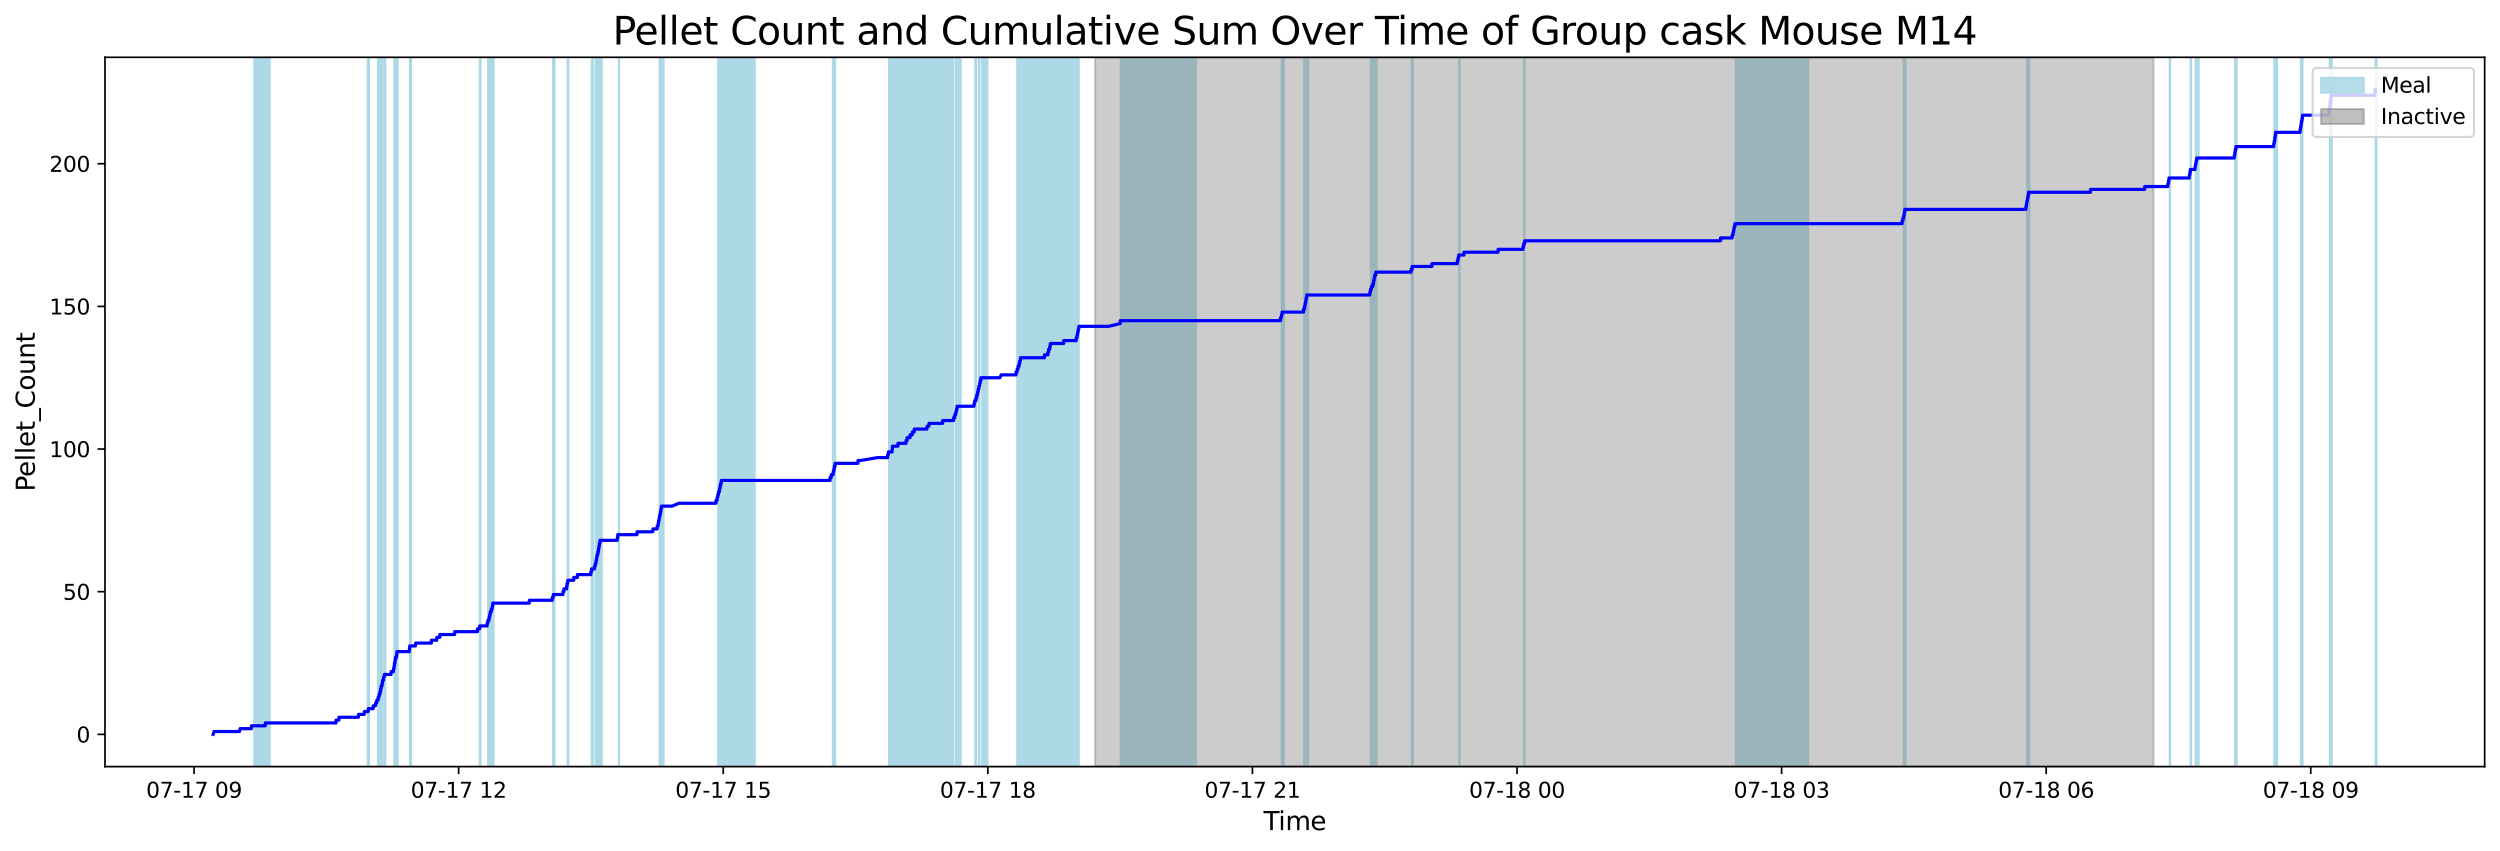 <?xml version="1.0" encoding="utf-8" standalone="no"?>
<!DOCTYPE svg PUBLIC "-//W3C//DTD SVG 1.1//EN"
  "http://www.w3.org/Graphics/SVG/1.1/DTD/svg11.dtd">
<svg xmlns:xlink="http://www.w3.org/1999/xlink" width="1172.435pt" height="399.009pt" viewBox="0 0 1172.435 399.009" xmlns="http://www.w3.org/2000/svg" version="1.1">
 <defs>
  <style type="text/css">*{stroke-linejoin: round; stroke-linecap: butt}</style>
 </defs>
 <g id="figure_1">
  <g id="patch_1">
   <path d="M 0 399.009 
L 1172.435 399.009 
L 1172.435 0 
L 0 0 
z
" style="fill: #ffffff"/>
  </g>
  <g id="axes_1">
   <g id="patch_2">
    <path d="M 49.235 359.517 
L 1165.235 359.517 
L 1165.235 26.877 
L 49.235 26.877 
z
" style="fill: #ffffff"/>
   </g>
   <g id="patch_3">
    <path d="M 126.484 359.517 
L 126.484 26.877 
L 119.26 26.877 
L 119.26 359.517 
z
" clip-path="url(#p3146d0ddbf)" style="fill: #add8e6; stroke: #add8e6; stroke-linejoin: miter"/>
   </g>
   <g id="patch_4">
    <path d="M 172.494 359.517 
L 172.494 26.877 
L 173.046 26.877 
L 173.046 359.517 
z
" clip-path="url(#p3146d0ddbf)" style="fill: #add8e6; stroke: #add8e6; stroke-linejoin: miter"/>
   </g>
   <g id="patch_5">
    <path d="M 177.313 359.517 
L 177.313 26.877 
L 177.276 26.877 
L 177.276 359.517 
z
" clip-path="url(#p3146d0ddbf)" style="fill: #add8e6; stroke: #add8e6; stroke-linejoin: miter"/>
   </g>
   <g id="patch_6">
    <path d="M 178.253 359.517 
L 178.253 26.877 
L 179.308 26.877 
L 179.308 359.517 
z
" clip-path="url(#p3146d0ddbf)" style="fill: #add8e6; stroke: #add8e6; stroke-linejoin: miter"/>
   </g>
   <g id="patch_7">
    <path d="M 180.698 359.517 
L 180.698 26.877 
L 180.25 26.877 
L 180.25 359.517 
z
" clip-path="url(#p3146d0ddbf)" style="fill: #add8e6; stroke: #add8e6; stroke-linejoin: miter"/>
   </g>
   <g id="patch_8">
    <path d="M 185.415 359.517 
L 185.415 26.877 
L 184.97 26.877 
L 184.97 359.517 
z
" clip-path="url(#p3146d0ddbf)" style="fill: #add8e6; stroke: #add8e6; stroke-linejoin: miter"/>
   </g>
   <g id="patch_9">
    <path d="M 185.769 359.517 
L 185.769 26.877 
L 186.482 26.877 
L 186.482 359.517 
z
" clip-path="url(#p3146d0ddbf)" style="fill: #add8e6; stroke: #add8e6; stroke-linejoin: miter"/>
   </g>
   <g id="patch_10">
    <path d="M 192.284 359.517 
L 192.284 26.877 
L 192.748 26.877 
L 192.748 359.517 
z
" clip-path="url(#p3146d0ddbf)" style="fill: #add8e6; stroke: #add8e6; stroke-linejoin: miter"/>
   </g>
   <g id="patch_11">
    <path d="M 225.033 359.517 
L 225.033 26.877 
L 225.311 26.877 
L 225.311 359.517 
z
" clip-path="url(#p3146d0ddbf)" style="fill: #add8e6; stroke: #add8e6; stroke-linejoin: miter"/>
   </g>
   <g id="patch_12">
    <path d="M 228.893 359.517 
L 228.893 26.877 
L 231.428 26.877 
L 231.428 359.517 
z
" clip-path="url(#p3146d0ddbf)" style="fill: #add8e6; stroke: #add8e6; stroke-linejoin: miter"/>
   </g>
   <g id="patch_13">
    <path d="M 259.365 359.517 
L 259.365 26.877 
L 260.046 26.877 
L 260.046 359.517 
z
" clip-path="url(#p3146d0ddbf)" style="fill: #add8e6; stroke: #add8e6; stroke-linejoin: miter"/>
   </g>
   <g id="patch_14">
    <path d="M 266.206 359.517 
L 266.206 26.877 
L 266.526 26.877 
L 266.526 359.517 
z
" clip-path="url(#p3146d0ddbf)" style="fill: #add8e6; stroke: #add8e6; stroke-linejoin: miter"/>
   </g>
   <g id="patch_15">
    <path d="M 277.528 359.517 
L 277.528 26.877 
L 278.015 26.877 
L 278.015 359.517 
z
" clip-path="url(#p3146d0ddbf)" style="fill: #add8e6; stroke: #add8e6; stroke-linejoin: miter"/>
   </g>
   <g id="patch_16">
    <path d="M 279.345 359.517 
L 279.345 26.877 
L 281.338 26.877 
L 281.338 359.517 
z
" clip-path="url(#p3146d0ddbf)" style="fill: #add8e6; stroke: #add8e6; stroke-linejoin: miter"/>
   </g>
   <g id="patch_17">
    <path d="M 282.204 359.517 
L 282.204 26.877 
L 282.128 26.877 
L 282.128 359.517 
z
" clip-path="url(#p3146d0ddbf)" style="fill: #add8e6; stroke: #add8e6; stroke-linejoin: miter"/>
   </g>
   <g id="patch_18">
    <path d="M 290.251 359.517 
L 290.251 26.877 
L 290.285 26.877 
L 290.285 359.517 
z
" clip-path="url(#p3146d0ddbf)" style="fill: #add8e6; stroke: #add8e6; stroke-linejoin: miter"/>
   </g>
   <g id="patch_19">
    <path d="M 309.339 359.517 
L 309.339 26.877 
L 310.02 26.877 
L 310.02 359.517 
z
" clip-path="url(#p3146d0ddbf)" style="fill: #add8e6; stroke: #add8e6; stroke-linejoin: miter"/>
   </g>
   <g id="patch_20">
    <path d="M 311.201 359.517 
L 311.201 26.877 
L 310.286 26.877 
L 310.286 359.517 
z
" clip-path="url(#p3146d0ddbf)" style="fill: #add8e6; stroke: #add8e6; stroke-linejoin: miter"/>
   </g>
   <g id="patch_21">
    <path d="M 353.925 359.517 
L 353.925 26.877 
L 336.797 26.877 
L 336.797 359.517 
z
" clip-path="url(#p3146d0ddbf)" style="fill: #add8e6; stroke: #add8e6; stroke-linejoin: miter"/>
   </g>
   <g id="patch_22">
    <path d="M 338.113 359.517 
L 338.113 26.877 
L 337.286 26.877 
L 337.286 359.517 
z
" clip-path="url(#p3146d0ddbf)" style="fill: #add8e6; stroke: #add8e6; stroke-linejoin: miter"/>
   </g>
   <g id="patch_23">
    <path d="M 338.109 359.517 
L 338.109 26.877 
L 338.63 26.877 
L 338.63 359.517 
z
" clip-path="url(#p3146d0ddbf)" style="fill: #add8e6; stroke: #add8e6; stroke-linejoin: miter"/>
   </g>
   <g id="patch_24">
    <path d="M 390.606 359.517 
L 390.606 26.877 
L 391.651 26.877 
L 391.651 359.517 
z
" clip-path="url(#p3146d0ddbf)" style="fill: #add8e6; stroke: #add8e6; stroke-linejoin: miter"/>
   </g>
   <g id="patch_25">
    <path d="M 447.138 359.517 
L 447.138 26.877 
L 416.946 26.877 
L 416.946 359.517 
z
" clip-path="url(#p3146d0ddbf)" style="fill: #add8e6; stroke: #add8e6; stroke-linejoin: miter"/>
   </g>
   <g id="patch_26">
    <path d="M 422.335 359.517 
L 422.335 26.877 
L 421.701 26.877 
L 421.701 359.517 
z
" clip-path="url(#p3146d0ddbf)" style="fill: #add8e6; stroke: #add8e6; stroke-linejoin: miter"/>
   </g>
   <g id="patch_27">
    <path d="M 426.618 359.517 
L 426.618 26.877 
L 426.05 26.877 
L 426.05 359.517 
z
" clip-path="url(#p3146d0ddbf)" style="fill: #add8e6; stroke: #add8e6; stroke-linejoin: miter"/>
   </g>
   <g id="patch_28">
    <path d="M 428.617 359.517 
L 428.617 26.877 
L 429.008 26.877 
L 429.008 359.517 
z
" clip-path="url(#p3146d0ddbf)" style="fill: #add8e6; stroke: #add8e6; stroke-linejoin: miter"/>
   </g>
   <g id="patch_29">
    <path d="M 444.091 359.517 
L 444.091 26.877 
L 439.532 26.877 
L 439.532 359.517 
z
" clip-path="url(#p3146d0ddbf)" style="fill: #add8e6; stroke: #add8e6; stroke-linejoin: miter"/>
   </g>
   <g id="patch_30">
    <path d="M 448.411 359.517 
L 448.411 26.877 
L 448.363 26.877 
L 448.363 359.517 
z
" clip-path="url(#p3146d0ddbf)" style="fill: #add8e6; stroke: #add8e6; stroke-linejoin: miter"/>
   </g>
   <g id="patch_31">
    <path d="M 450.536 359.517 
L 450.536 26.877 
L 449.27 26.877 
L 449.27 359.517 
z
" clip-path="url(#p3146d0ddbf)" style="fill: #add8e6; stroke: #add8e6; stroke-linejoin: miter"/>
   </g>
   <g id="patch_32">
    <path d="M 457.35 359.517 
L 457.35 26.877 
L 457.756 26.877 
L 457.756 359.517 
z
" clip-path="url(#p3146d0ddbf)" style="fill: #add8e6; stroke: #add8e6; stroke-linejoin: miter"/>
   </g>
   <g id="patch_33">
    <path d="M 459.091 359.517 
L 459.091 26.877 
L 459.305 26.877 
L 459.305 359.517 
z
" clip-path="url(#p3146d0ddbf)" style="fill: #add8e6; stroke: #add8e6; stroke-linejoin: miter"/>
   </g>
   <g id="patch_34">
    <path d="M 463.055 359.517 
L 463.055 26.877 
L 460.645 26.877 
L 460.645 359.517 
z
" clip-path="url(#p3146d0ddbf)" style="fill: #add8e6; stroke: #add8e6; stroke-linejoin: miter"/>
   </g>
   <g id="patch_35">
    <path d="M 505.125 359.517 
L 505.125 26.877 
L 477.079 26.877 
L 477.079 359.517 
z
" clip-path="url(#p3146d0ddbf)" style="fill: #add8e6; stroke: #add8e6; stroke-linejoin: miter"/>
   </g>
   <g id="patch_36">
    <path d="M 477.847 359.517 
L 477.847 26.877 
L 477.985 26.877 
L 477.985 359.517 
z
" clip-path="url(#p3146d0ddbf)" style="fill: #add8e6; stroke: #add8e6; stroke-linejoin: miter"/>
   </g>
   <g id="patch_37">
    <path d="M 479.618 359.517 
L 479.618 26.877 
L 479.2 26.877 
L 479.2 359.517 
z
" clip-path="url(#p3146d0ddbf)" style="fill: #add8e6; stroke: #add8e6; stroke-linejoin: miter"/>
   </g>
   <g id="patch_38">
    <path d="M 492.764 359.517 
L 492.764 26.877 
L 492.932 26.877 
L 492.932 359.517 
z
" clip-path="url(#p3146d0ddbf)" style="fill: #add8e6; stroke: #add8e6; stroke-linejoin: miter"/>
   </g>
   <g id="patch_39">
    <path d="M 505.226 359.517 
L 505.226 26.877 
L 505.881 26.877 
L 505.881 359.517 
z
" clip-path="url(#p3146d0ddbf)" style="fill: #add8e6; stroke: #add8e6; stroke-linejoin: miter"/>
   </g>
   <g id="patch_40">
    <path d="M 560.894 359.517 
L 560.894 26.877 
L 525.633 26.877 
L 525.633 359.517 
z
" clip-path="url(#p3146d0ddbf)" style="fill: #add8e6; stroke: #add8e6; stroke-linejoin: miter"/>
   </g>
   <g id="patch_41">
    <path d="M 601.113 359.517 
L 601.113 26.877 
L 602.092 26.877 
L 602.092 359.517 
z
" clip-path="url(#p3146d0ddbf)" style="fill: #add8e6; stroke: #add8e6; stroke-linejoin: miter"/>
   </g>
   <g id="patch_42">
    <path d="M 611.61 359.517 
L 611.61 26.877 
L 612.309 26.877 
L 612.309 359.517 
z
" clip-path="url(#p3146d0ddbf)" style="fill: #add8e6; stroke: #add8e6; stroke-linejoin: miter"/>
   </g>
   <g id="patch_43">
    <path d="M 613.026 359.517 
L 613.026 26.877 
L 613.485 26.877 
L 613.485 359.517 
z
" clip-path="url(#p3146d0ddbf)" style="fill: #add8e6; stroke: #add8e6; stroke-linejoin: miter"/>
   </g>
   <g id="patch_44">
    <path d="M 642.866 359.517 
L 642.866 26.877 
L 645.575 26.877 
L 645.575 359.517 
z
" clip-path="url(#p3146d0ddbf)" style="fill: #add8e6; stroke: #add8e6; stroke-linejoin: miter"/>
   </g>
   <g id="patch_45">
    <path d="M 662.124 359.517 
L 662.124 26.877 
L 662.618 26.877 
L 662.618 359.517 
z
" clip-path="url(#p3146d0ddbf)" style="fill: #add8e6; stroke: #add8e6; stroke-linejoin: miter"/>
   </g>
   <g id="patch_46">
    <path d="M 684.358 359.517 
L 684.358 26.877 
L 684.466 26.877 
L 684.466 359.517 
z
" clip-path="url(#p3146d0ddbf)" style="fill: #add8e6; stroke: #add8e6; stroke-linejoin: miter"/>
   </g>
   <g id="patch_47">
    <path d="M 714.803 359.517 
L 714.803 26.877 
L 714.918 26.877 
L 714.918 359.517 
z
" clip-path="url(#p3146d0ddbf)" style="fill: #add8e6; stroke: #add8e6; stroke-linejoin: miter"/>
   </g>
   <g id="patch_48">
    <path d="M 847.944 359.517 
L 847.944 26.877 
L 814.091 26.877 
L 814.091 359.517 
z
" clip-path="url(#p3146d0ddbf)" style="fill: #add8e6; stroke: #add8e6; stroke-linejoin: miter"/>
   </g>
   <g id="patch_49">
    <path d="M 892.798 359.517 
L 892.798 26.877 
L 893.616 26.877 
L 893.616 359.517 
z
" clip-path="url(#p3146d0ddbf)" style="fill: #add8e6; stroke: #add8e6; stroke-linejoin: miter"/>
   </g>
   <g id="patch_50">
    <path d="M 950.67 359.517 
L 950.67 26.877 
L 951.747 26.877 
L 951.747 359.517 
z
" clip-path="url(#p3146d0ddbf)" style="fill: #add8e6; stroke: #add8e6; stroke-linejoin: miter"/>
   </g>
   <g id="patch_51">
    <path d="M 1017.717 359.517 
L 1017.717 26.877 
L 1017.535 26.877 
L 1017.535 359.517 
z
" clip-path="url(#p3146d0ddbf)" style="fill: #add8e6; stroke: #add8e6; stroke-linejoin: miter"/>
   </g>
   <g id="patch_52">
    <path d="M 1027.356 359.517 
L 1027.356 26.877 
L 1027.554 26.877 
L 1027.554 359.517 
z
" clip-path="url(#p3146d0ddbf)" style="fill: #add8e6; stroke: #add8e6; stroke-linejoin: miter"/>
   </g>
   <g id="patch_53">
    <path d="M 1029.73 359.517 
L 1029.73 26.877 
L 1030.066 26.877 
L 1030.066 359.517 
z
" clip-path="url(#p3146d0ddbf)" style="fill: #add8e6; stroke: #add8e6; stroke-linejoin: miter"/>
   </g>
   <g id="patch_54">
    <path d="M 1031.086 359.517 
L 1031.086 26.877 
L 1030.893 26.877 
L 1030.893 359.517 
z
" clip-path="url(#p3146d0ddbf)" style="fill: #add8e6; stroke: #add8e6; stroke-linejoin: miter"/>
   </g>
   <g id="patch_55">
    <path d="M 1048.2 359.517 
L 1048.2 26.877 
L 1048.906 26.877 
L 1048.906 359.517 
z
" clip-path="url(#p3146d0ddbf)" style="fill: #add8e6; stroke: #add8e6; stroke-linejoin: miter"/>
   </g>
   <g id="patch_56">
    <path d="M 1066.641 359.517 
L 1066.641 26.877 
L 1067.829 26.877 
L 1067.829 359.517 
z
" clip-path="url(#p3146d0ddbf)" style="fill: #add8e6; stroke: #add8e6; stroke-linejoin: miter"/>
   </g>
   <g id="patch_57">
    <path d="M 1079.116 359.517 
L 1079.116 26.877 
L 1079.815 26.877 
L 1079.815 359.517 
z
" clip-path="url(#p3146d0ddbf)" style="fill: #add8e6; stroke: #add8e6; stroke-linejoin: miter"/>
   </g>
   <g id="patch_58">
    <path d="M 1092.627 359.517 
L 1092.627 26.877 
L 1093.54 26.877 
L 1093.54 359.517 
z
" clip-path="url(#p3146d0ddbf)" style="fill: #add8e6; stroke: #add8e6; stroke-linejoin: miter"/>
   </g>
   <g id="patch_59">
    <path d="M 1114.11 359.517 
L 1114.11 26.877 
L 1114.508 26.877 
L 1114.508 359.517 
z
" clip-path="url(#p3146d0ddbf)" style="fill: #add8e6; stroke: #add8e6; stroke-linejoin: miter"/>
   </g>
   <g id="patch_60">
    <path d="M 513.578 359.517 
L 513.578 26.877 
L 1009.918 26.877 
L 1009.918 359.517 
z
" clip-path="url(#p3146d0ddbf)" style="fill: #808080; opacity: 0.4; stroke: #808080; stroke-linejoin: miter"/>
   </g>
   <g id="matplotlib.axis_1">
    <g id="xtick_1">
     <g id="line2d_1">
      <defs>
       <path id="m642ba60493" d="M 0 0 
L 0 3.5 
" style="stroke: #000000; stroke-width: 0.8"/>
      </defs>
      <g>
       <use xlink:href="#m642ba60493" x="91.012" y="359.517" style="stroke: #000000; stroke-width: 0.8"/>
      </g>
     </g>
     <g id="text_1">
      <!-- 07-17 09 -->
      <g transform="translate(68.532 374.116) scale(0.1 -0.1)">
       <defs>
        <path id="DejaVuSans-30" d="M 2034 4250 
Q 1547 4250 1301 3770 
Q 1056 3291 1056 2328 
Q 1056 1369 1301 889 
Q 1547 409 2034 409 
Q 2525 409 2770 889 
Q 3016 1369 3016 2328 
Q 3016 3291 2770 3770 
Q 2525 4250 2034 4250 
z
M 2034 4750 
Q 2819 4750 3233 4129 
Q 3647 3509 3647 2328 
Q 3647 1150 3233 529 
Q 2819 -91 2034 -91 
Q 1250 -91 836 529 
Q 422 1150 422 2328 
Q 422 3509 836 4129 
Q 1250 4750 2034 4750 
z
" transform="scale(0.016)"/>
        <path id="DejaVuSans-37" d="M 525 4666 
L 3525 4666 
L 3525 4397 
L 1831 0 
L 1172 0 
L 2766 4134 
L 525 4134 
L 525 4666 
z
" transform="scale(0.016)"/>
        <path id="DejaVuSans-2d" d="M 313 2009 
L 1997 2009 
L 1997 1497 
L 313 1497 
L 313 2009 
z
" transform="scale(0.016)"/>
        <path id="DejaVuSans-31" d="M 794 531 
L 1825 531 
L 1825 4091 
L 703 3866 
L 703 4441 
L 1819 4666 
L 2450 4666 
L 2450 531 
L 3481 531 
L 3481 0 
L 794 0 
L 794 531 
z
" transform="scale(0.016)"/>
        <path id="DejaVuSans-20" transform="scale(0.016)"/>
        <path id="DejaVuSans-39" d="M 703 97 
L 703 672 
Q 941 559 1184 500 
Q 1428 441 1663 441 
Q 2288 441 2617 861 
Q 2947 1281 2994 2138 
Q 2813 1869 2534 1725 
Q 2256 1581 1919 1581 
Q 1219 1581 811 2004 
Q 403 2428 403 3163 
Q 403 3881 828 4315 
Q 1253 4750 1959 4750 
Q 2769 4750 3195 4129 
Q 3622 3509 3622 2328 
Q 3622 1225 3098 567 
Q 2575 -91 1691 -91 
Q 1453 -91 1209 -44 
Q 966 3 703 97 
z
M 1959 2075 
Q 2384 2075 2632 2365 
Q 2881 2656 2881 3163 
Q 2881 3666 2632 3958 
Q 2384 4250 1959 4250 
Q 1534 4250 1286 3958 
Q 1038 3666 1038 3163 
Q 1038 2656 1286 2365 
Q 1534 2075 1959 2075 
z
" transform="scale(0.016)"/>
       </defs>
       <use xlink:href="#DejaVuSans-30"/>
       <use xlink:href="#DejaVuSans-37" x="63.623"/>
       <use xlink:href="#DejaVuSans-2d" x="127.246"/>
       <use xlink:href="#DejaVuSans-31" x="163.33"/>
       <use xlink:href="#DejaVuSans-37" x="226.953"/>
       <use xlink:href="#DejaVuSans-20" x="290.576"/>
       <use xlink:href="#DejaVuSans-30" x="322.363"/>
       <use xlink:href="#DejaVuSans-39" x="385.986"/>
      </g>
     </g>
    </g>
    <g id="xtick_2">
     <g id="line2d_2">
      <g>
       <use xlink:href="#m642ba60493" x="215.097" y="359.517" style="stroke: #000000; stroke-width: 0.8"/>
      </g>
     </g>
     <g id="text_2">
      <!-- 07-17 12 -->
      <g transform="translate(192.616 374.116) scale(0.1 -0.1)">
       <defs>
        <path id="DejaVuSans-32" d="M 1228 531 
L 3431 531 
L 3431 0 
L 469 0 
L 469 531 
Q 828 903 1448 1529 
Q 2069 2156 2228 2338 
Q 2531 2678 2651 2914 
Q 2772 3150 2772 3378 
Q 2772 3750 2511 3984 
Q 2250 4219 1831 4219 
Q 1534 4219 1204 4116 
Q 875 4013 500 3803 
L 500 4441 
Q 881 4594 1212 4672 
Q 1544 4750 1819 4750 
Q 2544 4750 2975 4387 
Q 3406 4025 3406 3419 
Q 3406 3131 3298 2873 
Q 3191 2616 2906 2266 
Q 2828 2175 2409 1742 
Q 1991 1309 1228 531 
z
" transform="scale(0.016)"/>
       </defs>
       <use xlink:href="#DejaVuSans-30"/>
       <use xlink:href="#DejaVuSans-37" x="63.623"/>
       <use xlink:href="#DejaVuSans-2d" x="127.246"/>
       <use xlink:href="#DejaVuSans-31" x="163.33"/>
       <use xlink:href="#DejaVuSans-37" x="226.953"/>
       <use xlink:href="#DejaVuSans-20" x="290.576"/>
       <use xlink:href="#DejaVuSans-31" x="322.363"/>
       <use xlink:href="#DejaVuSans-32" x="385.986"/>
      </g>
     </g>
    </g>
    <g id="xtick_3">
     <g id="line2d_3">
      <g>
       <use xlink:href="#m642ba60493" x="339.182" y="359.517" style="stroke: #000000; stroke-width: 0.8"/>
      </g>
     </g>
     <g id="text_3">
      <!-- 07-17 15 -->
      <g transform="translate(316.701 374.116) scale(0.1 -0.1)">
       <defs>
        <path id="DejaVuSans-35" d="M 691 4666 
L 3169 4666 
L 3169 4134 
L 1269 4134 
L 1269 2991 
Q 1406 3038 1543 3061 
Q 1681 3084 1819 3084 
Q 2600 3084 3056 2656 
Q 3513 2228 3513 1497 
Q 3513 744 3044 326 
Q 2575 -91 1722 -91 
Q 1428 -91 1123 -41 
Q 819 9 494 109 
L 494 744 
Q 775 591 1075 516 
Q 1375 441 1709 441 
Q 2250 441 2565 725 
Q 2881 1009 2881 1497 
Q 2881 1984 2565 2268 
Q 2250 2553 1709 2553 
Q 1456 2553 1204 2497 
Q 953 2441 691 2322 
L 691 4666 
z
" transform="scale(0.016)"/>
       </defs>
       <use xlink:href="#DejaVuSans-30"/>
       <use xlink:href="#DejaVuSans-37" x="63.623"/>
       <use xlink:href="#DejaVuSans-2d" x="127.246"/>
       <use xlink:href="#DejaVuSans-31" x="163.33"/>
       <use xlink:href="#DejaVuSans-37" x="226.953"/>
       <use xlink:href="#DejaVuSans-20" x="290.576"/>
       <use xlink:href="#DejaVuSans-31" x="322.363"/>
       <use xlink:href="#DejaVuSans-35" x="385.986"/>
      </g>
     </g>
    </g>
    <g id="xtick_4">
     <g id="line2d_4">
      <g>
       <use xlink:href="#m642ba60493" x="463.267" y="359.517" style="stroke: #000000; stroke-width: 0.8"/>
      </g>
     </g>
     <g id="text_4">
      <!-- 07-17 18 -->
      <g transform="translate(440.786 374.116) scale(0.1 -0.1)">
       <defs>
        <path id="DejaVuSans-38" d="M 2034 2216 
Q 1584 2216 1326 1975 
Q 1069 1734 1069 1313 
Q 1069 891 1326 650 
Q 1584 409 2034 409 
Q 2484 409 2743 651 
Q 3003 894 3003 1313 
Q 3003 1734 2745 1975 
Q 2488 2216 2034 2216 
z
M 1403 2484 
Q 997 2584 770 2862 
Q 544 3141 544 3541 
Q 544 4100 942 4425 
Q 1341 4750 2034 4750 
Q 2731 4750 3128 4425 
Q 3525 4100 3525 3541 
Q 3525 3141 3298 2862 
Q 3072 2584 2669 2484 
Q 3125 2378 3379 2068 
Q 3634 1759 3634 1313 
Q 3634 634 3220 271 
Q 2806 -91 2034 -91 
Q 1263 -91 848 271 
Q 434 634 434 1313 
Q 434 1759 690 2068 
Q 947 2378 1403 2484 
z
M 1172 3481 
Q 1172 3119 1398 2916 
Q 1625 2713 2034 2713 
Q 2441 2713 2670 2916 
Q 2900 3119 2900 3481 
Q 2900 3844 2670 4047 
Q 2441 4250 2034 4250 
Q 1625 4250 1398 4047 
Q 1172 3844 1172 3481 
z
" transform="scale(0.016)"/>
       </defs>
       <use xlink:href="#DejaVuSans-30"/>
       <use xlink:href="#DejaVuSans-37" x="63.623"/>
       <use xlink:href="#DejaVuSans-2d" x="127.246"/>
       <use xlink:href="#DejaVuSans-31" x="163.33"/>
       <use xlink:href="#DejaVuSans-37" x="226.953"/>
       <use xlink:href="#DejaVuSans-20" x="290.576"/>
       <use xlink:href="#DejaVuSans-31" x="322.363"/>
       <use xlink:href="#DejaVuSans-38" x="385.986"/>
      </g>
     </g>
    </g>
    <g id="xtick_5">
     <g id="line2d_5">
      <g>
       <use xlink:href="#m642ba60493" x="587.352" y="359.517" style="stroke: #000000; stroke-width: 0.8"/>
      </g>
     </g>
     <g id="text_5">
      <!-- 07-17 21 -->
      <g transform="translate(564.871 374.116) scale(0.1 -0.1)">
       <use xlink:href="#DejaVuSans-30"/>
       <use xlink:href="#DejaVuSans-37" x="63.623"/>
       <use xlink:href="#DejaVuSans-2d" x="127.246"/>
       <use xlink:href="#DejaVuSans-31" x="163.33"/>
       <use xlink:href="#DejaVuSans-37" x="226.953"/>
       <use xlink:href="#DejaVuSans-20" x="290.576"/>
       <use xlink:href="#DejaVuSans-32" x="322.363"/>
       <use xlink:href="#DejaVuSans-31" x="385.986"/>
      </g>
     </g>
    </g>
    <g id="xtick_6">
     <g id="line2d_6">
      <g>
       <use xlink:href="#m642ba60493" x="711.436" y="359.517" style="stroke: #000000; stroke-width: 0.8"/>
      </g>
     </g>
     <g id="text_6">
      <!-- 07-18 00 -->
      <g transform="translate(688.956 374.116) scale(0.1 -0.1)">
       <use xlink:href="#DejaVuSans-30"/>
       <use xlink:href="#DejaVuSans-37" x="63.623"/>
       <use xlink:href="#DejaVuSans-2d" x="127.246"/>
       <use xlink:href="#DejaVuSans-31" x="163.33"/>
       <use xlink:href="#DejaVuSans-38" x="226.953"/>
       <use xlink:href="#DejaVuSans-20" x="290.576"/>
       <use xlink:href="#DejaVuSans-30" x="322.363"/>
       <use xlink:href="#DejaVuSans-30" x="385.986"/>
      </g>
     </g>
    </g>
    <g id="xtick_7">
     <g id="line2d_7">
      <g>
       <use xlink:href="#m642ba60493" x="835.521" y="359.517" style="stroke: #000000; stroke-width: 0.8"/>
      </g>
     </g>
     <g id="text_7">
      <!-- 07-18 03 -->
      <g transform="translate(813.041 374.116) scale(0.1 -0.1)">
       <defs>
        <path id="DejaVuSans-33" d="M 2597 2516 
Q 3050 2419 3304 2112 
Q 3559 1806 3559 1356 
Q 3559 666 3084 287 
Q 2609 -91 1734 -91 
Q 1441 -91 1130 -33 
Q 819 25 488 141 
L 488 750 
Q 750 597 1062 519 
Q 1375 441 1716 441 
Q 2309 441 2620 675 
Q 2931 909 2931 1356 
Q 2931 1769 2642 2001 
Q 2353 2234 1838 2234 
L 1294 2234 
L 1294 2753 
L 1863 2753 
Q 2328 2753 2575 2939 
Q 2822 3125 2822 3475 
Q 2822 3834 2567 4026 
Q 2313 4219 1838 4219 
Q 1578 4219 1281 4162 
Q 984 4106 628 3988 
L 628 4550 
Q 988 4650 1302 4700 
Q 1616 4750 1894 4750 
Q 2613 4750 3031 4423 
Q 3450 4097 3450 3541 
Q 3450 3153 3228 2886 
Q 3006 2619 2597 2516 
z
" transform="scale(0.016)"/>
       </defs>
       <use xlink:href="#DejaVuSans-30"/>
       <use xlink:href="#DejaVuSans-37" x="63.623"/>
       <use xlink:href="#DejaVuSans-2d" x="127.246"/>
       <use xlink:href="#DejaVuSans-31" x="163.33"/>
       <use xlink:href="#DejaVuSans-38" x="226.953"/>
       <use xlink:href="#DejaVuSans-20" x="290.576"/>
       <use xlink:href="#DejaVuSans-30" x="322.363"/>
       <use xlink:href="#DejaVuSans-33" x="385.986"/>
      </g>
     </g>
    </g>
    <g id="xtick_8">
     <g id="line2d_8">
      <g>
       <use xlink:href="#m642ba60493" x="959.606" y="359.517" style="stroke: #000000; stroke-width: 0.8"/>
      </g>
     </g>
     <g id="text_8">
      <!-- 07-18 06 -->
      <g transform="translate(937.126 374.116) scale(0.1 -0.1)">
       <defs>
        <path id="DejaVuSans-36" d="M 2113 2584 
Q 1688 2584 1439 2293 
Q 1191 2003 1191 1497 
Q 1191 994 1439 701 
Q 1688 409 2113 409 
Q 2538 409 2786 701 
Q 3034 994 3034 1497 
Q 3034 2003 2786 2293 
Q 2538 2584 2113 2584 
z
M 3366 4563 
L 3366 3988 
Q 3128 4100 2886 4159 
Q 2644 4219 2406 4219 
Q 1781 4219 1451 3797 
Q 1122 3375 1075 2522 
Q 1259 2794 1537 2939 
Q 1816 3084 2150 3084 
Q 2853 3084 3261 2657 
Q 3669 2231 3669 1497 
Q 3669 778 3244 343 
Q 2819 -91 2113 -91 
Q 1303 -91 875 529 
Q 447 1150 447 2328 
Q 447 3434 972 4092 
Q 1497 4750 2381 4750 
Q 2619 4750 2861 4703 
Q 3103 4656 3366 4563 
z
" transform="scale(0.016)"/>
       </defs>
       <use xlink:href="#DejaVuSans-30"/>
       <use xlink:href="#DejaVuSans-37" x="63.623"/>
       <use xlink:href="#DejaVuSans-2d" x="127.246"/>
       <use xlink:href="#DejaVuSans-31" x="163.33"/>
       <use xlink:href="#DejaVuSans-38" x="226.953"/>
       <use xlink:href="#DejaVuSans-20" x="290.576"/>
       <use xlink:href="#DejaVuSans-30" x="322.363"/>
       <use xlink:href="#DejaVuSans-36" x="385.986"/>
      </g>
     </g>
    </g>
    <g id="xtick_9">
     <g id="line2d_9">
      <g>
       <use xlink:href="#m642ba60493" x="1083.691" y="359.517" style="stroke: #000000; stroke-width: 0.8"/>
      </g>
     </g>
     <g id="text_9">
      <!-- 07-18 09 -->
      <g transform="translate(1061.211 374.116) scale(0.1 -0.1)">
       <use xlink:href="#DejaVuSans-30"/>
       <use xlink:href="#DejaVuSans-37" x="63.623"/>
       <use xlink:href="#DejaVuSans-2d" x="127.246"/>
       <use xlink:href="#DejaVuSans-31" x="163.33"/>
       <use xlink:href="#DejaVuSans-38" x="226.953"/>
       <use xlink:href="#DejaVuSans-20" x="290.576"/>
       <use xlink:href="#DejaVuSans-30" x="322.363"/>
       <use xlink:href="#DejaVuSans-39" x="385.986"/>
      </g>
     </g>
    </g>
    <g id="text_10">
     <!-- Time -->
     <g transform="translate(592.555 389.313) scale(0.12 -0.12)">
      <defs>
       <path id="DejaVuSans-54" d="M -19 4666 
L 3928 4666 
L 3928 4134 
L 2272 4134 
L 2272 0 
L 1638 0 
L 1638 4134 
L -19 4134 
L -19 4666 
z
" transform="scale(0.016)"/>
       <path id="DejaVuSans-69" d="M 603 3500 
L 1178 3500 
L 1178 0 
L 603 0 
L 603 3500 
z
M 603 4863 
L 1178 4863 
L 1178 4134 
L 603 4134 
L 603 4863 
z
" transform="scale(0.016)"/>
       <path id="DejaVuSans-6d" d="M 3328 2828 
Q 3544 3216 3844 3400 
Q 4144 3584 4550 3584 
Q 5097 3584 5394 3201 
Q 5691 2819 5691 2113 
L 5691 0 
L 5113 0 
L 5113 2094 
Q 5113 2597 4934 2840 
Q 4756 3084 4391 3084 
Q 3944 3084 3684 2787 
Q 3425 2491 3425 1978 
L 3425 0 
L 2847 0 
L 2847 2094 
Q 2847 2600 2669 2842 
Q 2491 3084 2119 3084 
Q 1678 3084 1418 2786 
Q 1159 2488 1159 1978 
L 1159 0 
L 581 0 
L 581 3500 
L 1159 3500 
L 1159 2956 
Q 1356 3278 1631 3431 
Q 1906 3584 2284 3584 
Q 2666 3584 2933 3390 
Q 3200 3197 3328 2828 
z
" transform="scale(0.016)"/>
       <path id="DejaVuSans-65" d="M 3597 1894 
L 3597 1613 
L 953 1613 
Q 991 1019 1311 708 
Q 1631 397 2203 397 
Q 2534 397 2845 478 
Q 3156 559 3463 722 
L 3463 178 
Q 3153 47 2828 -22 
Q 2503 -91 2169 -91 
Q 1331 -91 842 396 
Q 353 884 353 1716 
Q 353 2575 817 3079 
Q 1281 3584 2069 3584 
Q 2775 3584 3186 3129 
Q 3597 2675 3597 1894 
z
M 3022 2063 
Q 3016 2534 2758 2815 
Q 2500 3097 2075 3097 
Q 1594 3097 1305 2825 
Q 1016 2553 972 2059 
L 3022 2063 
z
" transform="scale(0.016)"/>
      </defs>
      <use xlink:href="#DejaVuSans-54"/>
      <use xlink:href="#DejaVuSans-69" x="57.959"/>
      <use xlink:href="#DejaVuSans-6d" x="85.742"/>
      <use xlink:href="#DejaVuSans-65" x="183.154"/>
     </g>
    </g>
   </g>
   <g id="matplotlib.axis_2">
    <g id="ytick_1">
     <g id="line2d_10">
      <defs>
       <path id="m20a0515d6b" d="M 0 0 
L -3.5 0 
" style="stroke: #000000; stroke-width: 0.8"/>
      </defs>
      <g>
       <use xlink:href="#m20a0515d6b" x="49.235" y="344.397" style="stroke: #000000; stroke-width: 0.8"/>
      </g>
     </g>
     <g id="text_11">
      <!-- 0 -->
      <g transform="translate(35.873 348.196) scale(0.1 -0.1)">
       <use xlink:href="#DejaVuSans-30"/>
      </g>
     </g>
    </g>
    <g id="ytick_2">
     <g id="line2d_11">
      <g>
       <use xlink:href="#m20a0515d6b" x="49.235" y="277.495" style="stroke: #000000; stroke-width: 0.8"/>
      </g>
     </g>
     <g id="text_12">
      <!-- 50 -->
      <g transform="translate(29.51 281.294) scale(0.1 -0.1)">
       <use xlink:href="#DejaVuSans-35"/>
       <use xlink:href="#DejaVuSans-30" x="63.623"/>
      </g>
     </g>
    </g>
    <g id="ytick_3">
     <g id="line2d_12">
      <g>
       <use xlink:href="#m20a0515d6b" x="49.235" y="210.592" style="stroke: #000000; stroke-width: 0.8"/>
      </g>
     </g>
     <g id="text_13">
      <!-- 100 -->
      <g transform="translate(23.148 214.391) scale(0.1 -0.1)">
       <use xlink:href="#DejaVuSans-31"/>
       <use xlink:href="#DejaVuSans-30" x="63.623"/>
       <use xlink:href="#DejaVuSans-30" x="127.246"/>
      </g>
     </g>
    </g>
    <g id="ytick_4">
     <g id="line2d_13">
      <g>
       <use xlink:href="#m20a0515d6b" x="49.235" y="143.689" style="stroke: #000000; stroke-width: 0.8"/>
      </g>
     </g>
     <g id="text_14">
      <!-- 150 -->
      <g transform="translate(23.148 147.488) scale(0.1 -0.1)">
       <use xlink:href="#DejaVuSans-31"/>
       <use xlink:href="#DejaVuSans-35" x="63.623"/>
       <use xlink:href="#DejaVuSans-30" x="127.246"/>
      </g>
     </g>
    </g>
    <g id="ytick_5">
     <g id="line2d_14">
      <g>
       <use xlink:href="#m20a0515d6b" x="49.235" y="76.787" style="stroke: #000000; stroke-width: 0.8"/>
      </g>
     </g>
     <g id="text_15">
      <!-- 200 -->
      <g transform="translate(23.148 80.586) scale(0.1 -0.1)">
       <use xlink:href="#DejaVuSans-32"/>
       <use xlink:href="#DejaVuSans-30" x="63.623"/>
       <use xlink:href="#DejaVuSans-30" x="127.246"/>
      </g>
     </g>
    </g>
    <g id="text_16">
     <!-- Pellet_Count -->
     <g transform="translate(16.318 230.485) rotate(-90) scale(0.12 -0.12)">
      <defs>
       <path id="DejaVuSans-50" d="M 1259 4147 
L 1259 2394 
L 2053 2394 
Q 2494 2394 2734 2622 
Q 2975 2850 2975 3272 
Q 2975 3691 2734 3919 
Q 2494 4147 2053 4147 
L 1259 4147 
z
M 628 4666 
L 2053 4666 
Q 2838 4666 3239 4311 
Q 3641 3956 3641 3272 
Q 3641 2581 3239 2228 
Q 2838 1875 2053 1875 
L 1259 1875 
L 1259 0 
L 628 0 
L 628 4666 
z
" transform="scale(0.016)"/>
       <path id="DejaVuSans-6c" d="M 603 4863 
L 1178 4863 
L 1178 0 
L 603 0 
L 603 4863 
z
" transform="scale(0.016)"/>
       <path id="DejaVuSans-74" d="M 1172 4494 
L 1172 3500 
L 2356 3500 
L 2356 3053 
L 1172 3053 
L 1172 1153 
Q 1172 725 1289 603 
Q 1406 481 1766 481 
L 2356 481 
L 2356 0 
L 1766 0 
Q 1100 0 847 248 
Q 594 497 594 1153 
L 594 3053 
L 172 3053 
L 172 3500 
L 594 3500 
L 594 4494 
L 1172 4494 
z
" transform="scale(0.016)"/>
       <path id="DejaVuSans-5f" d="M 3263 -1063 
L 3263 -1509 
L -63 -1509 
L -63 -1063 
L 3263 -1063 
z
" transform="scale(0.016)"/>
       <path id="DejaVuSans-43" d="M 4122 4306 
L 4122 3641 
Q 3803 3938 3442 4084 
Q 3081 4231 2675 4231 
Q 1875 4231 1450 3742 
Q 1025 3253 1025 2328 
Q 1025 1406 1450 917 
Q 1875 428 2675 428 
Q 3081 428 3442 575 
Q 3803 722 4122 1019 
L 4122 359 
Q 3791 134 3420 21 
Q 3050 -91 2638 -91 
Q 1578 -91 968 557 
Q 359 1206 359 2328 
Q 359 3453 968 4101 
Q 1578 4750 2638 4750 
Q 3056 4750 3426 4639 
Q 3797 4528 4122 4306 
z
" transform="scale(0.016)"/>
       <path id="DejaVuSans-6f" d="M 1959 3097 
Q 1497 3097 1228 2736 
Q 959 2375 959 1747 
Q 959 1119 1226 758 
Q 1494 397 1959 397 
Q 2419 397 2687 759 
Q 2956 1122 2956 1747 
Q 2956 2369 2687 2733 
Q 2419 3097 1959 3097 
z
M 1959 3584 
Q 2709 3584 3137 3096 
Q 3566 2609 3566 1747 
Q 3566 888 3137 398 
Q 2709 -91 1959 -91 
Q 1206 -91 779 398 
Q 353 888 353 1747 
Q 353 2609 779 3096 
Q 1206 3584 1959 3584 
z
" transform="scale(0.016)"/>
       <path id="DejaVuSans-75" d="M 544 1381 
L 544 3500 
L 1119 3500 
L 1119 1403 
Q 1119 906 1312 657 
Q 1506 409 1894 409 
Q 2359 409 2629 706 
Q 2900 1003 2900 1516 
L 2900 3500 
L 3475 3500 
L 3475 0 
L 2900 0 
L 2900 538 
Q 2691 219 2414 64 
Q 2138 -91 1772 -91 
Q 1169 -91 856 284 
Q 544 659 544 1381 
z
M 1991 3584 
L 1991 3584 
z
" transform="scale(0.016)"/>
       <path id="DejaVuSans-6e" d="M 3513 2113 
L 3513 0 
L 2938 0 
L 2938 2094 
Q 2938 2591 2744 2837 
Q 2550 3084 2163 3084 
Q 1697 3084 1428 2787 
Q 1159 2491 1159 1978 
L 1159 0 
L 581 0 
L 581 3500 
L 1159 3500 
L 1159 2956 
Q 1366 3272 1645 3428 
Q 1925 3584 2291 3584 
Q 2894 3584 3203 3211 
Q 3513 2838 3513 2113 
z
" transform="scale(0.016)"/>
      </defs>
      <use xlink:href="#DejaVuSans-50"/>
      <use xlink:href="#DejaVuSans-65" x="56.678"/>
      <use xlink:href="#DejaVuSans-6c" x="118.201"/>
      <use xlink:href="#DejaVuSans-6c" x="145.984"/>
      <use xlink:href="#DejaVuSans-65" x="173.768"/>
      <use xlink:href="#DejaVuSans-74" x="235.291"/>
      <use xlink:href="#DejaVuSans-5f" x="274.5"/>
      <use xlink:href="#DejaVuSans-43" x="324.5"/>
      <use xlink:href="#DejaVuSans-6f" x="394.324"/>
      <use xlink:href="#DejaVuSans-75" x="455.506"/>
      <use xlink:href="#DejaVuSans-6e" x="518.885"/>
      <use xlink:href="#DejaVuSans-74" x="582.264"/>
     </g>
    </g>
   </g>
   <g id="line2d_15">
    <path d="M 99.962 344.397 
L 100.399 343.059 
L 112.325 343.059 
L 112.566 341.721 
L 117.874 341.721 
L 117.909 340.383 
L 124.377 340.383 
L 124.423 339.045 
L 157.593 339.045 
L 157.627 337.707 
L 158.949 337.707 
L 158.983 336.369 
L 168.094 336.369 
L 168.129 335.031 
L 170.806 335.031 
L 170.84 333.693 
L 172.69 333.693 
L 172.701 332.355 
L 174.999 332.355 
L 175.045 331.017 
L 176.079 331.017 
L 176.079 331.017 
L 176.125 329.679 
L 176.7 329.679 
L 176.711 328.341 
L 177.32 328.341 
L 177.343 327.002 
L 177.745 327.002 
L 177.745 327.002 
L 177.791 325.664 
L 178.159 325.664 
L 178.159 325.664 
L 178.205 324.326 
L 178.503 324.326 
L 178.515 322.988 
L 178.779 322.988 
L 178.791 321.65 
L 179.181 321.65 
L 179.216 320.312 
L 179.423 320.312 
L 179.446 318.974 
L 179.859 318.974 
L 179.905 317.636 
L 180.215 317.636 
L 180.307 316.298 
L 183.409 316.298 
L 183.432 314.96 
L 184.512 314.96 
L 184.535 313.622 
L 184.788 313.622 
L 184.811 312.284 
L 184.96 312.284 
L 184.983 310.946 
L 185.248 310.946 
L 185.259 309.608 
L 185.431 309.608 
L 185.443 308.27 
L 185.994 308.27 
L 186.006 306.932 
L 186.144 306.932 
L 186.167 305.594 
L 191.957 305.594 
L 191.98 304.256 
L 192.118 304.256 
L 192.141 302.918 
L 194.841 302.918 
L 194.899 301.579 
L 202.286 301.579 
L 202.309 300.241 
L 204.802 300.241 
L 204.86 298.903 
L 206.262 298.903 
L 206.285 297.565 
L 213.19 297.565 
L 213.236 296.227 
L 223.921 296.227 
L 223.944 294.889 
L 224.955 294.889 
L 224.966 293.551 
L 228.436 293.551 
L 228.459 292.213 
L 228.792 292.213 
L 228.827 290.875 
L 229.344 290.875 
L 229.355 289.537 
L 229.654 289.537 
L 229.677 288.199 
L 229.907 288.199 
L 229.918 286.861 
L 230.401 286.861 
L 230.424 285.523 
L 230.849 285.523 
L 230.872 284.185 
L 231.113 284.185 
L 231.125 282.847 
L 248.186 282.847 
L 248.244 281.509 
L 258.998 281.509 
L 259.021 280.171 
L 259.469 280.171 
L 259.48 278.833 
L 264.007 278.833 
L 264.03 277.495 
L 264.432 277.495 
L 264.455 276.156 
L 265.707 276.156 
L 265.73 274.818 
L 265.937 274.818 
L 265.96 273.48 
L 266.259 273.48 
L 266.27 272.142 
L 269.062 272.142 
L 269.074 270.804 
L 270.774 270.804 
L 270.82 269.466 
L 277.082 269.466 
L 277.093 268.128 
L 277.438 268.128 
L 277.45 266.79 
L 278.805 266.79 
L 278.828 265.452 
L 279.207 265.452 
L 279.219 264.114 
L 279.506 264.114 
L 279.529 262.776 
L 279.747 262.776 
L 279.77 261.438 
L 279.989 261.438 
L 280.023 260.1 
L 280.368 260.1 
L 280.391 258.762 
L 280.655 258.762 
L 280.667 257.424 
L 280.85 257.424 
L 280.862 256.086 
L 281.092 256.086 
L 281.115 254.748 
L 281.367 254.748 
L 281.39 253.41 
L 289.49 253.41 
L 289.513 252.072 
L 289.697 252.072 
L 289.72 250.733 
L 298.716 250.733 
L 298.751 249.395 
L 306.173 249.395 
L 306.196 248.057 
L 308.184 248.057 
L 308.207 246.719 
L 308.62 246.719 
L 308.643 245.381 
L 308.85 245.381 
L 308.861 244.043 
L 309.137 244.043 
L 309.16 242.705 
L 309.401 242.705 
L 309.413 241.367 
L 309.7 241.367 
L 309.712 240.029 
L 309.918 240.029 
L 309.941 238.691 
L 310.183 238.691 
L 310.206 237.353 
L 315.238 237.353 
L 318.34 236.015 
L 335.747 236.015 
L 335.769 234.677 
L 336.298 234.677 
L 336.321 233.339 
L 336.597 233.339 
L 336.631 232.001 
L 336.93 232.001 
L 336.941 230.663 
L 337.366 230.663 
L 337.366 230.663 
L 337.412 229.325 
L 337.619 229.325 
L 337.642 227.987 
L 337.941 227.987 
L 337.952 226.649 
L 338.274 226.649 
L 338.286 225.31 
L 389.287 225.31 
L 389.298 223.972 
L 389.815 223.972 
L 389.827 222.634 
L 390.734 222.634 
L 390.746 221.296 
L 391.022 221.296 
L 391.045 219.958 
L 391.309 219.958 
L 391.32 218.62 
L 391.642 218.62 
L 391.654 217.282 
L 402.362 217.282 
L 402.373 215.944 
L 403.626 215.944 
L 411.553 214.606 
L 416.287 214.606 
L 416.298 213.268 
L 416.62 213.268 
L 416.643 211.93 
L 418.355 211.93 
L 418.458 210.592 
L 418.504 210.592 
L 418.55 209.254 
L 421.112 209.254 
L 421.135 207.916 
L 424.904 207.916 
L 424.915 206.578 
L 425.421 206.578 
L 425.444 205.24 
L 426.8 205.24 
L 426.822 203.902 
L 427.857 203.902 
L 427.88 202.564 
L 428.741 202.564 
L 428.753 201.226 
L 434.647 201.226 
L 434.819 199.887 
L 435.612 199.887 
L 435.692 198.549 
L 442.069 198.549 
L 442.08 197.211 
L 447.205 197.211 
L 447.239 195.873 
L 447.745 195.873 
L 447.756 194.535 
L 448.181 194.535 
L 448.227 193.197 
L 448.537 193.197 
L 448.549 191.859 
L 448.825 191.859 
L 448.836 190.521 
L 456.787 190.521 
L 456.787 190.521 
L 456.833 189.183 
L 457.085 189.183 
L 457.108 187.845 
L 457.74 187.845 
L 457.74 186.507 
L 458.062 186.507 
L 458.073 185.169 
L 458.464 185.169 
L 458.476 183.831 
L 458.74 183.831 
L 458.751 182.493 
L 459.039 182.493 
L 459.05 181.155 
L 459.337 181.155 
L 459.337 181.155 
L 459.429 179.817 
L 459.659 179.817 
L 459.682 178.479 
L 460.015 178.479 
L 460.038 177.141 
L 468.931 177.141 
L 469.54 175.802 
L 476.491 175.802 
L 476.514 174.464 
L 476.996 174.464 
L 477.019 173.126 
L 477.445 173.126 
L 477.468 171.788 
L 477.939 171.788 
L 477.95 170.45 
L 478.226 170.45 
L 478.237 169.112 
L 478.582 169.112 
L 478.593 167.774 
L 489.796 167.774 
L 489.819 166.436 
L 491.45 166.436 
L 491.462 165.098 
L 491.783 165.098 
L 491.806 163.76 
L 492.289 163.76 
L 492.312 162.422 
L 492.576 162.422 
L 492.587 161.084 
L 498.826 161.084 
L 498.838 159.746 
L 504.697 159.746 
L 504.709 158.408 
L 505.111 158.408 
L 505.122 157.07 
L 505.352 157.07 
L 505.364 155.732 
L 505.628 155.732 
L 505.628 155.732 
L 505.674 154.394 
L 505.927 154.394 
L 505.961 153.056 
L 519.886 153.056 
L 525.367 151.718 
L 525.378 150.379 
L 600.495 150.379 
L 600.507 149.041 
L 600.909 149.041 
L 600.955 147.703 
L 601.219 147.703 
L 601.219 147.703 
L 601.265 146.365 
L 611.295 146.365 
L 611.307 145.027 
L 611.766 145.027 
L 611.778 143.689 
L 612.042 143.689 
L 612.054 142.351 
L 612.283 142.351 
L 612.329 141.013 
L 612.525 141.013 
L 612.548 139.675 
L 612.812 139.675 
L 612.823 138.337 
L 642.42 138.337 
L 642.431 136.999 
L 642.707 136.999 
L 642.73 135.661 
L 643.155 135.661 
L 643.178 134.323 
L 643.81 134.323 
L 643.822 132.985 
L 644.178 132.985 
L 644.189 131.647 
L 644.431 131.647 
L 644.465 130.309 
L 644.683 130.309 
L 644.695 128.971 
L 645.177 128.971 
L 645.189 127.633 
L 661.757 127.633 
L 661.779 126.295 
L 662.251 126.295 
L 662.274 124.956 
L 671.534 124.956 
L 671.545 123.618 
L 683.425 123.618 
L 683.448 122.28 
L 683.782 122.28 
L 683.793 120.942 
L 684.057 120.942 
L 684.08 119.604 
L 686.551 119.604 
L 686.573 118.266 
L 702.567 118.266 
L 702.578 116.928 
L 714.263 116.928 
L 714.286 115.59 
L 714.562 115.59 
L 714.573 114.252 
L 715.044 114.252 
L 715.044 114.252 
L 715.09 112.914 
L 806.89 112.914 
L 806.901 111.576 
L 812.324 111.576 
L 812.359 110.238 
L 812.772 110.238 
L 812.784 108.9 
L 813.025 108.9 
L 813.048 107.562 
L 813.266 107.562 
L 813.278 106.224 
L 813.646 106.224 
L 813.657 104.886 
L 892.037 104.886 
L 892.06 103.548 
L 892.416 103.548 
L 892.428 102.21 
L 892.819 102.21 
L 892.842 100.872 
L 893.048 100.872 
L 893.071 99.533 
L 893.301 99.533 
L 893.313 98.195 
L 950.093 98.195 
L 950.104 96.857 
L 950.323 96.857 
L 950.346 95.519 
L 950.553 95.519 
L 950.576 94.181 
L 950.817 94.181 
L 950.817 94.181 
L 950.851 92.843 
L 951.081 92.843 
L 951.093 91.505 
L 951.345 91.505 
L 951.345 91.505 
L 951.357 90.167 
L 980.402 90.167 
L 980.413 88.829 
L 1005.805 88.829 
L 1005.828 87.491 
L 1016.651 87.491 
L 1016.662 86.153 
L 1016.915 86.153 
L 1016.938 84.815 
L 1017.179 84.815 
L 1017.191 83.477 
L 1026.727 83.477 
L 1026.75 82.139 
L 1026.98 82.139 
L 1027.003 80.801 
L 1027.198 80.801 
L 1027.209 79.463 
L 1029.415 79.463 
L 1029.427 78.125 
L 1029.657 78.125 
L 1029.68 76.787 
L 1029.932 76.787 
L 1029.955 75.449 
L 1030.174 75.449 
L 1030.197 74.11 
L 1047.821 74.11 
L 1047.856 72.772 
L 1048.074 72.772 
L 1048.086 71.434 
L 1048.258 71.434 
L 1048.281 70.096 
L 1048.591 70.096 
L 1048.603 68.758 
L 1066.273 68.758 
L 1066.296 67.42 
L 1066.56 67.42 
L 1066.572 66.082 
L 1066.779 66.082 
L 1066.79 64.744 
L 1066.951 64.744 
L 1066.974 63.406 
L 1067.158 63.406 
L 1067.181 62.068 
L 1078.659 62.068 
L 1078.682 60.73 
L 1078.9 60.73 
L 1078.923 59.392 
L 1079.118 59.392 
L 1079.13 58.054 
L 1079.314 58.054 
L 1079.337 56.716 
L 1079.589 56.716 
L 1079.601 55.378 
L 1079.819 55.378 
L 1079.842 54.04 
L 1092.182 54.04 
L 1092.193 52.702 
L 1092.365 52.702 
L 1092.377 51.364 
L 1092.572 51.364 
L 1092.584 50.026 
L 1092.722 50.026 
L 1092.733 48.687 
L 1092.86 48.687 
L 1092.871 47.349 
L 1093.055 47.349 
L 1093.078 46.011 
L 1093.273 46.011 
L 1093.285 44.673 
L 1113.713 44.673 
L 1113.724 43.335 
L 1113.931 43.335 
L 1113.942 41.997 
L 1113.942 41.997 
" clip-path="url(#p3146d0ddbf)" style="fill: none; stroke: #0000ff; stroke-width: 1.5; stroke-linecap: square"/>
   </g>
   <g id="patch_61">
    <path d="M 49.235 359.517 
L 49.235 26.877 
" style="fill: none; stroke: #000000; stroke-width: 0.8; stroke-linejoin: miter; stroke-linecap: square"/>
   </g>
   <g id="patch_62">
    <path d="M 1165.235 359.517 
L 1165.235 26.877 
" style="fill: none; stroke: #000000; stroke-width: 0.8; stroke-linejoin: miter; stroke-linecap: square"/>
   </g>
   <g id="patch_63">
    <path d="M 49.235 359.517 
L 1165.235 359.517 
" style="fill: none; stroke: #000000; stroke-width: 0.8; stroke-linejoin: miter; stroke-linecap: square"/>
   </g>
   <g id="patch_64">
    <path d="M 49.235 26.877 
L 1165.235 26.877 
" style="fill: none; stroke: #000000; stroke-width: 0.8; stroke-linejoin: miter; stroke-linecap: square"/>
   </g>
   <g id="text_17">
    <!-- Pellet Count and Cumulative Sum Over Time of Group cask Mouse M14 -->
    <g transform="translate(287.331 20.877) scale(0.18 -0.18)">
     <defs>
      <path id="DejaVuSans-61" d="M 2194 1759 
Q 1497 1759 1228 1600 
Q 959 1441 959 1056 
Q 959 750 1161 570 
Q 1363 391 1709 391 
Q 2188 391 2477 730 
Q 2766 1069 2766 1631 
L 2766 1759 
L 2194 1759 
z
M 3341 1997 
L 3341 0 
L 2766 0 
L 2766 531 
Q 2569 213 2275 61 
Q 1981 -91 1556 -91 
Q 1019 -91 701 211 
Q 384 513 384 1019 
Q 384 1609 779 1909 
Q 1175 2209 1959 2209 
L 2766 2209 
L 2766 2266 
Q 2766 2663 2505 2880 
Q 2244 3097 1772 3097 
Q 1472 3097 1187 3025 
Q 903 2953 641 2809 
L 641 3341 
Q 956 3463 1253 3523 
Q 1550 3584 1831 3584 
Q 2591 3584 2966 3190 
Q 3341 2797 3341 1997 
z
" transform="scale(0.016)"/>
      <path id="DejaVuSans-64" d="M 2906 2969 
L 2906 4863 
L 3481 4863 
L 3481 0 
L 2906 0 
L 2906 525 
Q 2725 213 2448 61 
Q 2172 -91 1784 -91 
Q 1150 -91 751 415 
Q 353 922 353 1747 
Q 353 2572 751 3078 
Q 1150 3584 1784 3584 
Q 2172 3584 2448 3432 
Q 2725 3281 2906 2969 
z
M 947 1747 
Q 947 1113 1208 752 
Q 1469 391 1925 391 
Q 2381 391 2643 752 
Q 2906 1113 2906 1747 
Q 2906 2381 2643 2742 
Q 2381 3103 1925 3103 
Q 1469 3103 1208 2742 
Q 947 2381 947 1747 
z
" transform="scale(0.016)"/>
      <path id="DejaVuSans-76" d="M 191 3500 
L 800 3500 
L 1894 563 
L 2988 3500 
L 3597 3500 
L 2284 0 
L 1503 0 
L 191 3500 
z
" transform="scale(0.016)"/>
      <path id="DejaVuSans-53" d="M 3425 4513 
L 3425 3897 
Q 3066 4069 2747 4153 
Q 2428 4238 2131 4238 
Q 1616 4238 1336 4038 
Q 1056 3838 1056 3469 
Q 1056 3159 1242 3001 
Q 1428 2844 1947 2747 
L 2328 2669 
Q 3034 2534 3370 2195 
Q 3706 1856 3706 1288 
Q 3706 609 3251 259 
Q 2797 -91 1919 -91 
Q 1588 -91 1214 -16 
Q 841 59 441 206 
L 441 856 
Q 825 641 1194 531 
Q 1563 422 1919 422 
Q 2459 422 2753 634 
Q 3047 847 3047 1241 
Q 3047 1584 2836 1778 
Q 2625 1972 2144 2069 
L 1759 2144 
Q 1053 2284 737 2584 
Q 422 2884 422 3419 
Q 422 4038 858 4394 
Q 1294 4750 2059 4750 
Q 2388 4750 2728 4690 
Q 3069 4631 3425 4513 
z
" transform="scale(0.016)"/>
      <path id="DejaVuSans-4f" d="M 2522 4238 
Q 1834 4238 1429 3725 
Q 1025 3213 1025 2328 
Q 1025 1447 1429 934 
Q 1834 422 2522 422 
Q 3209 422 3611 934 
Q 4013 1447 4013 2328 
Q 4013 3213 3611 3725 
Q 3209 4238 2522 4238 
z
M 2522 4750 
Q 3503 4750 4090 4092 
Q 4678 3434 4678 2328 
Q 4678 1225 4090 567 
Q 3503 -91 2522 -91 
Q 1538 -91 948 565 
Q 359 1222 359 2328 
Q 359 3434 948 4092 
Q 1538 4750 2522 4750 
z
" transform="scale(0.016)"/>
      <path id="DejaVuSans-72" d="M 2631 2963 
Q 2534 3019 2420 3045 
Q 2306 3072 2169 3072 
Q 1681 3072 1420 2755 
Q 1159 2438 1159 1844 
L 1159 0 
L 581 0 
L 581 3500 
L 1159 3500 
L 1159 2956 
Q 1341 3275 1631 3429 
Q 1922 3584 2338 3584 
Q 2397 3584 2469 3576 
Q 2541 3569 2628 3553 
L 2631 2963 
z
" transform="scale(0.016)"/>
      <path id="DejaVuSans-66" d="M 2375 4863 
L 2375 4384 
L 1825 4384 
Q 1516 4384 1395 4259 
Q 1275 4134 1275 3809 
L 1275 3500 
L 2222 3500 
L 2222 3053 
L 1275 3053 
L 1275 0 
L 697 0 
L 697 3053 
L 147 3053 
L 147 3500 
L 697 3500 
L 697 3744 
Q 697 4328 969 4595 
Q 1241 4863 1831 4863 
L 2375 4863 
z
" transform="scale(0.016)"/>
      <path id="DejaVuSans-47" d="M 3809 666 
L 3809 1919 
L 2778 1919 
L 2778 2438 
L 4434 2438 
L 4434 434 
Q 4069 175 3628 42 
Q 3188 -91 2688 -91 
Q 1594 -91 976 548 
Q 359 1188 359 2328 
Q 359 3472 976 4111 
Q 1594 4750 2688 4750 
Q 3144 4750 3555 4637 
Q 3966 4525 4313 4306 
L 4313 3634 
Q 3963 3931 3569 4081 
Q 3175 4231 2741 4231 
Q 1884 4231 1454 3753 
Q 1025 3275 1025 2328 
Q 1025 1384 1454 906 
Q 1884 428 2741 428 
Q 3075 428 3337 486 
Q 3600 544 3809 666 
z
" transform="scale(0.016)"/>
      <path id="DejaVuSans-70" d="M 1159 525 
L 1159 -1331 
L 581 -1331 
L 581 3500 
L 1159 3500 
L 1159 2969 
Q 1341 3281 1617 3432 
Q 1894 3584 2278 3584 
Q 2916 3584 3314 3078 
Q 3713 2572 3713 1747 
Q 3713 922 3314 415 
Q 2916 -91 2278 -91 
Q 1894 -91 1617 61 
Q 1341 213 1159 525 
z
M 3116 1747 
Q 3116 2381 2855 2742 
Q 2594 3103 2138 3103 
Q 1681 3103 1420 2742 
Q 1159 2381 1159 1747 
Q 1159 1113 1420 752 
Q 1681 391 2138 391 
Q 2594 391 2855 752 
Q 3116 1113 3116 1747 
z
" transform="scale(0.016)"/>
      <path id="DejaVuSans-63" d="M 3122 3366 
L 3122 2828 
Q 2878 2963 2633 3030 
Q 2388 3097 2138 3097 
Q 1578 3097 1268 2742 
Q 959 2388 959 1747 
Q 959 1106 1268 751 
Q 1578 397 2138 397 
Q 2388 397 2633 464 
Q 2878 531 3122 666 
L 3122 134 
Q 2881 22 2623 -34 
Q 2366 -91 2075 -91 
Q 1284 -91 818 406 
Q 353 903 353 1747 
Q 353 2603 823 3093 
Q 1294 3584 2113 3584 
Q 2378 3584 2631 3529 
Q 2884 3475 3122 3366 
z
" transform="scale(0.016)"/>
      <path id="DejaVuSans-73" d="M 2834 3397 
L 2834 2853 
Q 2591 2978 2328 3040 
Q 2066 3103 1784 3103 
Q 1356 3103 1142 2972 
Q 928 2841 928 2578 
Q 928 2378 1081 2264 
Q 1234 2150 1697 2047 
L 1894 2003 
Q 2506 1872 2764 1633 
Q 3022 1394 3022 966 
Q 3022 478 2636 193 
Q 2250 -91 1575 -91 
Q 1294 -91 989 -36 
Q 684 19 347 128 
L 347 722 
Q 666 556 975 473 
Q 1284 391 1588 391 
Q 1994 391 2212 530 
Q 2431 669 2431 922 
Q 2431 1156 2273 1281 
Q 2116 1406 1581 1522 
L 1381 1569 
Q 847 1681 609 1914 
Q 372 2147 372 2553 
Q 372 3047 722 3315 
Q 1072 3584 1716 3584 
Q 2034 3584 2315 3537 
Q 2597 3491 2834 3397 
z
" transform="scale(0.016)"/>
      <path id="DejaVuSans-6b" d="M 581 4863 
L 1159 4863 
L 1159 1991 
L 2875 3500 
L 3609 3500 
L 1753 1863 
L 3688 0 
L 2938 0 
L 1159 1709 
L 1159 0 
L 581 0 
L 581 4863 
z
" transform="scale(0.016)"/>
      <path id="DejaVuSans-4d" d="M 628 4666 
L 1569 4666 
L 2759 1491 
L 3956 4666 
L 4897 4666 
L 4897 0 
L 4281 0 
L 4281 4097 
L 3078 897 
L 2444 897 
L 1241 4097 
L 1241 0 
L 628 0 
L 628 4666 
z
" transform="scale(0.016)"/>
      <path id="DejaVuSans-34" d="M 2419 4116 
L 825 1625 
L 2419 1625 
L 2419 4116 
z
M 2253 4666 
L 3047 4666 
L 3047 1625 
L 3713 1625 
L 3713 1100 
L 3047 1100 
L 3047 0 
L 2419 0 
L 2419 1100 
L 313 1100 
L 313 1709 
L 2253 4666 
z
" transform="scale(0.016)"/>
     </defs>
     <use xlink:href="#DejaVuSans-50"/>
     <use xlink:href="#DejaVuSans-65" x="56.678"/>
     <use xlink:href="#DejaVuSans-6c" x="118.201"/>
     <use xlink:href="#DejaVuSans-6c" x="145.984"/>
     <use xlink:href="#DejaVuSans-65" x="173.768"/>
     <use xlink:href="#DejaVuSans-74" x="235.291"/>
     <use xlink:href="#DejaVuSans-20" x="274.5"/>
     <use xlink:href="#DejaVuSans-43" x="306.287"/>
     <use xlink:href="#DejaVuSans-6f" x="376.111"/>
     <use xlink:href="#DejaVuSans-75" x="437.293"/>
     <use xlink:href="#DejaVuSans-6e" x="500.672"/>
     <use xlink:href="#DejaVuSans-74" x="564.051"/>
     <use xlink:href="#DejaVuSans-20" x="603.26"/>
     <use xlink:href="#DejaVuSans-61" x="635.047"/>
     <use xlink:href="#DejaVuSans-6e" x="696.326"/>
     <use xlink:href="#DejaVuSans-64" x="759.705"/>
     <use xlink:href="#DejaVuSans-20" x="823.182"/>
     <use xlink:href="#DejaVuSans-43" x="854.969"/>
     <use xlink:href="#DejaVuSans-75" x="924.793"/>
     <use xlink:href="#DejaVuSans-6d" x="988.172"/>
     <use xlink:href="#DejaVuSans-75" x="1085.584"/>
     <use xlink:href="#DejaVuSans-6c" x="1148.963"/>
     <use xlink:href="#DejaVuSans-61" x="1176.746"/>
     <use xlink:href="#DejaVuSans-74" x="1238.025"/>
     <use xlink:href="#DejaVuSans-69" x="1277.234"/>
     <use xlink:href="#DejaVuSans-76" x="1305.018"/>
     <use xlink:href="#DejaVuSans-65" x="1364.197"/>
     <use xlink:href="#DejaVuSans-20" x="1425.721"/>
     <use xlink:href="#DejaVuSans-53" x="1457.508"/>
     <use xlink:href="#DejaVuSans-75" x="1520.984"/>
     <use xlink:href="#DejaVuSans-6d" x="1584.363"/>
     <use xlink:href="#DejaVuSans-20" x="1681.775"/>
     <use xlink:href="#DejaVuSans-4f" x="1713.562"/>
     <use xlink:href="#DejaVuSans-76" x="1792.273"/>
     <use xlink:href="#DejaVuSans-65" x="1851.453"/>
     <use xlink:href="#DejaVuSans-72" x="1912.977"/>
     <use xlink:href="#DejaVuSans-20" x="1954.09"/>
     <use xlink:href="#DejaVuSans-54" x="1985.877"/>
     <use xlink:href="#DejaVuSans-69" x="2043.836"/>
     <use xlink:href="#DejaVuSans-6d" x="2071.619"/>
     <use xlink:href="#DejaVuSans-65" x="2169.031"/>
     <use xlink:href="#DejaVuSans-20" x="2230.555"/>
     <use xlink:href="#DejaVuSans-6f" x="2262.342"/>
     <use xlink:href="#DejaVuSans-66" x="2323.523"/>
     <use xlink:href="#DejaVuSans-20" x="2358.729"/>
     <use xlink:href="#DejaVuSans-47" x="2390.516"/>
     <use xlink:href="#DejaVuSans-72" x="2468.006"/>
     <use xlink:href="#DejaVuSans-6f" x="2506.869"/>
     <use xlink:href="#DejaVuSans-75" x="2568.051"/>
     <use xlink:href="#DejaVuSans-70" x="2631.43"/>
     <use xlink:href="#DejaVuSans-20" x="2694.906"/>
     <use xlink:href="#DejaVuSans-63" x="2726.693"/>
     <use xlink:href="#DejaVuSans-61" x="2781.674"/>
     <use xlink:href="#DejaVuSans-73" x="2842.953"/>
     <use xlink:href="#DejaVuSans-6b" x="2895.053"/>
     <use xlink:href="#DejaVuSans-20" x="2952.963"/>
     <use xlink:href="#DejaVuSans-4d" x="2984.75"/>
     <use xlink:href="#DejaVuSans-6f" x="3071.029"/>
     <use xlink:href="#DejaVuSans-75" x="3132.211"/>
     <use xlink:href="#DejaVuSans-73" x="3195.59"/>
     <use xlink:href="#DejaVuSans-65" x="3247.689"/>
     <use xlink:href="#DejaVuSans-20" x="3309.213"/>
     <use xlink:href="#DejaVuSans-4d" x="3341"/>
     <use xlink:href="#DejaVuSans-31" x="3427.279"/>
     <use xlink:href="#DejaVuSans-34" x="3490.902"/>
    </g>
   </g>
   <g id="legend_1">
    <g id="patch_65">
     <path d="M 1086.551 64.233 
L 1158.235 64.233 
Q 1160.235 64.233 1160.235 62.233 
L 1160.235 33.877 
Q 1160.235 31.877 1158.235 31.877 
L 1086.551 31.877 
Q 1084.551 31.877 1084.551 33.877 
L 1084.551 62.233 
Q 1084.551 64.233 1086.551 64.233 
z
" style="fill: #ffffff; opacity: 0.8; stroke: #cccccc; stroke-linejoin: miter"/>
    </g>
    <g id="patch_66">
     <path d="M 1088.551 43.476 
L 1108.551 43.476 
L 1108.551 36.476 
L 1088.551 36.476 
z
" style="fill: #add8e6; opacity: 0.9; stroke: #add8e6; stroke-linejoin: miter"/>
    </g>
    <g id="text_18">
     <!-- Meal -->
     <g transform="translate(1116.551 43.476) scale(0.1 -0.1)">
      <use xlink:href="#DejaVuSans-4d"/>
      <use xlink:href="#DejaVuSans-65" x="86.279"/>
      <use xlink:href="#DejaVuSans-61" x="147.803"/>
      <use xlink:href="#DejaVuSans-6c" x="209.082"/>
     </g>
    </g>
    <g id="patch_67">
     <path d="M 1088.551 58.154 
L 1108.551 58.154 
L 1108.551 51.154 
L 1088.551 51.154 
z
" style="fill: #808080; opacity: 0.5; stroke: #808080; stroke-linejoin: miter"/>
    </g>
    <g id="text_19">
     <!-- Inactive -->
     <g transform="translate(1116.551 58.154) scale(0.1 -0.1)">
      <defs>
       <path id="DejaVuSans-49" d="M 628 4666 
L 1259 4666 
L 1259 0 
L 628 0 
L 628 4666 
z
" transform="scale(0.016)"/>
      </defs>
      <use xlink:href="#DejaVuSans-49"/>
      <use xlink:href="#DejaVuSans-6e" x="29.492"/>
      <use xlink:href="#DejaVuSans-61" x="92.871"/>
      <use xlink:href="#DejaVuSans-63" x="154.15"/>
      <use xlink:href="#DejaVuSans-74" x="209.131"/>
      <use xlink:href="#DejaVuSans-69" x="248.34"/>
      <use xlink:href="#DejaVuSans-76" x="276.123"/>
      <use xlink:href="#DejaVuSans-65" x="335.303"/>
     </g>
    </g>
   </g>
  </g>
 </g>
 <defs>
  <clipPath id="p3146d0ddbf">
   <rect x="49.235" y="26.877" width="1116" height="332.64"/>
  </clipPath>
 </defs>
</svg>
